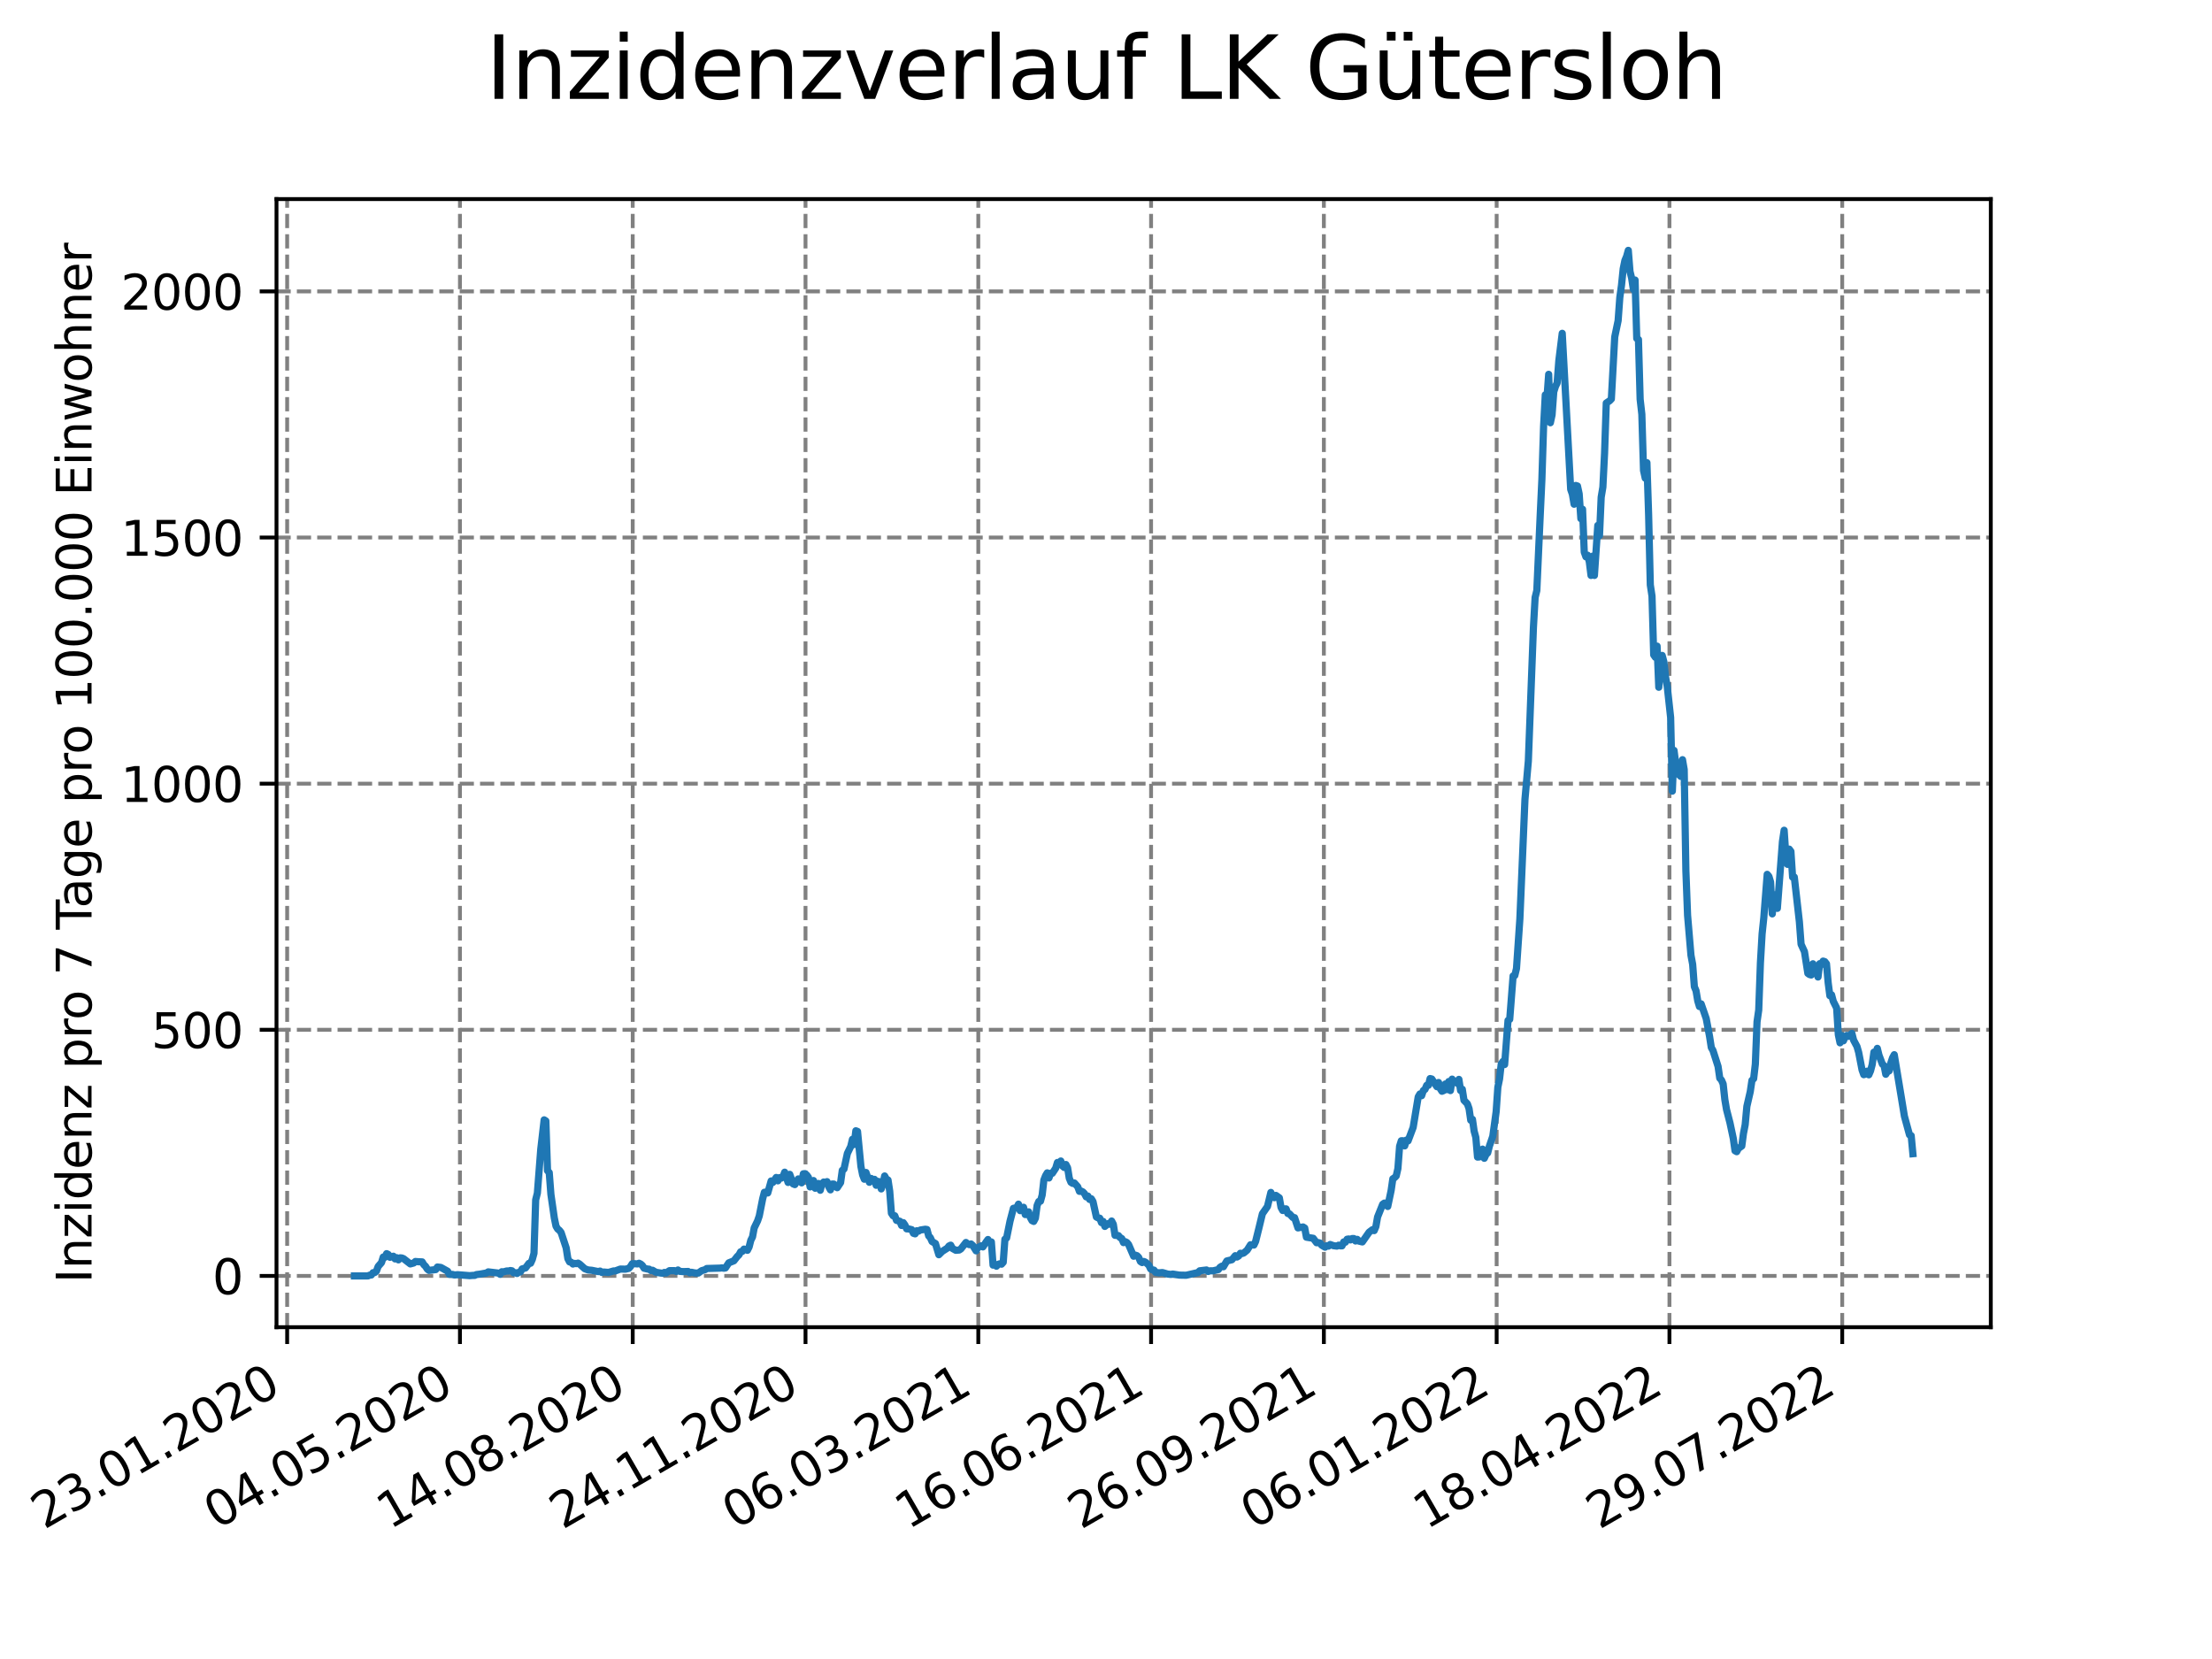 <?xml version="1.0" encoding="utf-8" standalone="no"?>
<!DOCTYPE svg PUBLIC "-//W3C//DTD SVG 1.1//EN"
  "http://www.w3.org/Graphics/SVG/1.1/DTD/svg11.dtd">
<svg xmlns:xlink="http://www.w3.org/1999/xlink" width="460.8pt" height="345.6pt" viewBox="0 0 460.8 345.6" xmlns="http://www.w3.org/2000/svg" version="1.1">
 <defs>
  <style type="text/css">*{stroke-linejoin: round; stroke-linecap: butt}</style>
 </defs>
 <g id="figure_1">
  <g id="patch_1">
   <path d="M 0 345.6 
L 460.8 345.6 
L 460.8 0 
L 0 0 
z
" style="fill: #ffffff"/>
  </g>
  <g id="axes_1">
   <g id="patch_2">
    <path d="M 57.6 276.48 
L 414.72 276.48 
L 414.72 41.472 
L 57.6 41.472 
z
" style="fill: #ffffff"/>
   </g>
   <g id="matplotlib.axis_1">
    <g id="xtick_1">
     <g id="line2d_1">
      <path d="M 59.82 276.48 
L 59.82 41.472 
" clip-path="url(#pc2c478ab6e)" style="fill: none; stroke-dasharray: 2.96,1.28; stroke-dashoffset: 0; stroke: #808080; stroke-width: 0.8"/>
     </g>
     <g id="line2d_2">
      <defs>
       <path id="mddf22b17b7" d="M 0 0 
L 0 3.5 
" style="stroke: #000000; stroke-width: 0.8"/>
      </defs>
      <g>
       <use xlink:href="#mddf22b17b7" x="59.82" y="276.48" style="stroke: #000000; stroke-width: 0.8"/>
      </g>
     </g>
     <g id="text_1">
      <!-- 23.01.2020 -->
      <g transform="translate(9.195 318.689)rotate(-30)scale(0.1 -0.1)">
       <defs>
        <path id="DejaVuSans-32" d="M 1228 531 
L 3431 531 
L 3431 0 
L 469 0 
L 469 531 
Q 828 903 1448 1529 
Q 2069 2156 2228 2338 
Q 2531 2678 2651 2914 
Q 2772 3150 2772 3378 
Q 2772 3750 2511 3984 
Q 2250 4219 1831 4219 
Q 1534 4219 1204 4116 
Q 875 4013 500 3803 
L 500 4441 
Q 881 4594 1212 4672 
Q 1544 4750 1819 4750 
Q 2544 4750 2975 4387 
Q 3406 4025 3406 3419 
Q 3406 3131 3298 2873 
Q 3191 2616 2906 2266 
Q 2828 2175 2409 1742 
Q 1991 1309 1228 531 
z
" transform="scale(0.016)"/>
        <path id="DejaVuSans-33" d="M 2597 2516 
Q 3050 2419 3304 2112 
Q 3559 1806 3559 1356 
Q 3559 666 3084 287 
Q 2609 -91 1734 -91 
Q 1441 -91 1130 -33 
Q 819 25 488 141 
L 488 750 
Q 750 597 1062 519 
Q 1375 441 1716 441 
Q 2309 441 2620 675 
Q 2931 909 2931 1356 
Q 2931 1769 2642 2001 
Q 2353 2234 1838 2234 
L 1294 2234 
L 1294 2753 
L 1863 2753 
Q 2328 2753 2575 2939 
Q 2822 3125 2822 3475 
Q 2822 3834 2567 4026 
Q 2313 4219 1838 4219 
Q 1578 4219 1281 4162 
Q 984 4106 628 3988 
L 628 4550 
Q 988 4650 1302 4700 
Q 1616 4750 1894 4750 
Q 2613 4750 3031 4423 
Q 3450 4097 3450 3541 
Q 3450 3153 3228 2886 
Q 3006 2619 2597 2516 
z
" transform="scale(0.016)"/>
        <path id="DejaVuSans-2e" d="M 684 794 
L 1344 794 
L 1344 0 
L 684 0 
L 684 794 
z
" transform="scale(0.016)"/>
        <path id="DejaVuSans-30" d="M 2034 4250 
Q 1547 4250 1301 3770 
Q 1056 3291 1056 2328 
Q 1056 1369 1301 889 
Q 1547 409 2034 409 
Q 2525 409 2770 889 
Q 3016 1369 3016 2328 
Q 3016 3291 2770 3770 
Q 2525 4250 2034 4250 
z
M 2034 4750 
Q 2819 4750 3233 4129 
Q 3647 3509 3647 2328 
Q 3647 1150 3233 529 
Q 2819 -91 2034 -91 
Q 1250 -91 836 529 
Q 422 1150 422 2328 
Q 422 3509 836 4129 
Q 1250 4750 2034 4750 
z
" transform="scale(0.016)"/>
        <path id="DejaVuSans-31" d="M 794 531 
L 1825 531 
L 1825 4091 
L 703 3866 
L 703 4441 
L 1819 4666 
L 2450 4666 
L 2450 531 
L 3481 531 
L 3481 0 
L 794 0 
L 794 531 
z
" transform="scale(0.016)"/>
       </defs>
       <use xlink:href="#DejaVuSans-32"/>
       <use xlink:href="#DejaVuSans-33" x="63.623"/>
       <use xlink:href="#DejaVuSans-2e" x="127.246"/>
       <use xlink:href="#DejaVuSans-30" x="159.033"/>
       <use xlink:href="#DejaVuSans-31" x="222.656"/>
       <use xlink:href="#DejaVuSans-2e" x="286.279"/>
       <use xlink:href="#DejaVuSans-32" x="318.066"/>
       <use xlink:href="#DejaVuSans-30" x="381.689"/>
       <use xlink:href="#DejaVuSans-32" x="445.312"/>
       <use xlink:href="#DejaVuSans-30" x="508.936"/>
      </g>
     </g>
    </g>
    <g id="xtick_2">
     <g id="line2d_3">
      <path d="M 95.815 276.48 
L 95.815 41.472 
" clip-path="url(#pc2c478ab6e)" style="fill: none; stroke-dasharray: 2.96,1.28; stroke-dashoffset: 0; stroke: #808080; stroke-width: 0.8"/>
     </g>
     <g id="line2d_4">
      <g>
       <use xlink:href="#mddf22b17b7" x="95.815" y="276.48" style="stroke: #000000; stroke-width: 0.8"/>
      </g>
     </g>
     <g id="text_2">
      <!-- 04.05.2020 -->
      <g transform="translate(45.189 318.689)rotate(-30)scale(0.1 -0.1)">
       <defs>
        <path id="DejaVuSans-34" d="M 2419 4116 
L 825 1625 
L 2419 1625 
L 2419 4116 
z
M 2253 4666 
L 3047 4666 
L 3047 1625 
L 3713 1625 
L 3713 1100 
L 3047 1100 
L 3047 0 
L 2419 0 
L 2419 1100 
L 313 1100 
L 313 1709 
L 2253 4666 
z
" transform="scale(0.016)"/>
        <path id="DejaVuSans-35" d="M 691 4666 
L 3169 4666 
L 3169 4134 
L 1269 4134 
L 1269 2991 
Q 1406 3038 1543 3061 
Q 1681 3084 1819 3084 
Q 2600 3084 3056 2656 
Q 3513 2228 3513 1497 
Q 3513 744 3044 326 
Q 2575 -91 1722 -91 
Q 1428 -91 1123 -41 
Q 819 9 494 109 
L 494 744 
Q 775 591 1075 516 
Q 1375 441 1709 441 
Q 2250 441 2565 725 
Q 2881 1009 2881 1497 
Q 2881 1984 2565 2268 
Q 2250 2553 1709 2553 
Q 1456 2553 1204 2497 
Q 953 2441 691 2322 
L 691 4666 
z
" transform="scale(0.016)"/>
       </defs>
       <use xlink:href="#DejaVuSans-30"/>
       <use xlink:href="#DejaVuSans-34" x="63.623"/>
       <use xlink:href="#DejaVuSans-2e" x="127.246"/>
       <use xlink:href="#DejaVuSans-30" x="159.033"/>
       <use xlink:href="#DejaVuSans-35" x="222.656"/>
       <use xlink:href="#DejaVuSans-2e" x="286.279"/>
       <use xlink:href="#DejaVuSans-32" x="318.066"/>
       <use xlink:href="#DejaVuSans-30" x="381.689"/>
       <use xlink:href="#DejaVuSans-32" x="445.312"/>
       <use xlink:href="#DejaVuSans-30" x="508.936"/>
      </g>
     </g>
    </g>
    <g id="xtick_3">
     <g id="line2d_5">
      <path d="M 131.809 276.48 
L 131.809 41.472 
" clip-path="url(#pc2c478ab6e)" style="fill: none; stroke-dasharray: 2.96,1.28; stroke-dashoffset: 0; stroke: #808080; stroke-width: 0.8"/>
     </g>
     <g id="line2d_6">
      <g>
       <use xlink:href="#mddf22b17b7" x="131.809" y="276.48" style="stroke: #000000; stroke-width: 0.8"/>
      </g>
     </g>
     <g id="text_3">
      <!-- 14.08.2020 -->
      <g transform="translate(81.184 318.689)rotate(-30)scale(0.1 -0.1)">
       <defs>
        <path id="DejaVuSans-38" d="M 2034 2216 
Q 1584 2216 1326 1975 
Q 1069 1734 1069 1313 
Q 1069 891 1326 650 
Q 1584 409 2034 409 
Q 2484 409 2743 651 
Q 3003 894 3003 1313 
Q 3003 1734 2745 1975 
Q 2488 2216 2034 2216 
z
M 1403 2484 
Q 997 2584 770 2862 
Q 544 3141 544 3541 
Q 544 4100 942 4425 
Q 1341 4750 2034 4750 
Q 2731 4750 3128 4425 
Q 3525 4100 3525 3541 
Q 3525 3141 3298 2862 
Q 3072 2584 2669 2484 
Q 3125 2378 3379 2068 
Q 3634 1759 3634 1313 
Q 3634 634 3220 271 
Q 2806 -91 2034 -91 
Q 1263 -91 848 271 
Q 434 634 434 1313 
Q 434 1759 690 2068 
Q 947 2378 1403 2484 
z
M 1172 3481 
Q 1172 3119 1398 2916 
Q 1625 2713 2034 2713 
Q 2441 2713 2670 2916 
Q 2900 3119 2900 3481 
Q 2900 3844 2670 4047 
Q 2441 4250 2034 4250 
Q 1625 4250 1398 4047 
Q 1172 3844 1172 3481 
z
" transform="scale(0.016)"/>
       </defs>
       <use xlink:href="#DejaVuSans-31"/>
       <use xlink:href="#DejaVuSans-34" x="63.623"/>
       <use xlink:href="#DejaVuSans-2e" x="127.246"/>
       <use xlink:href="#DejaVuSans-30" x="159.033"/>
       <use xlink:href="#DejaVuSans-38" x="222.656"/>
       <use xlink:href="#DejaVuSans-2e" x="286.279"/>
       <use xlink:href="#DejaVuSans-32" x="318.066"/>
       <use xlink:href="#DejaVuSans-30" x="381.689"/>
       <use xlink:href="#DejaVuSans-32" x="445.312"/>
       <use xlink:href="#DejaVuSans-30" x="508.936"/>
      </g>
     </g>
    </g>
    <g id="xtick_4">
     <g id="line2d_7">
      <path d="M 167.803 276.48 
L 167.803 41.472 
" clip-path="url(#pc2c478ab6e)" style="fill: none; stroke-dasharray: 2.96,1.28; stroke-dashoffset: 0; stroke: #808080; stroke-width: 0.8"/>
     </g>
     <g id="line2d_8">
      <g>
       <use xlink:href="#mddf22b17b7" x="167.803" y="276.48" style="stroke: #000000; stroke-width: 0.8"/>
      </g>
     </g>
     <g id="text_4">
      <!-- 24.11.2020 -->
      <g transform="translate(117.178 318.689)rotate(-30)scale(0.1 -0.1)">
       <use xlink:href="#DejaVuSans-32"/>
       <use xlink:href="#DejaVuSans-34" x="63.623"/>
       <use xlink:href="#DejaVuSans-2e" x="127.246"/>
       <use xlink:href="#DejaVuSans-31" x="159.033"/>
       <use xlink:href="#DejaVuSans-31" x="222.656"/>
       <use xlink:href="#DejaVuSans-2e" x="286.279"/>
       <use xlink:href="#DejaVuSans-32" x="318.066"/>
       <use xlink:href="#DejaVuSans-30" x="381.689"/>
       <use xlink:href="#DejaVuSans-32" x="445.312"/>
       <use xlink:href="#DejaVuSans-30" x="508.936"/>
      </g>
     </g>
    </g>
    <g id="xtick_5">
     <g id="line2d_9">
      <path d="M 203.797 276.48 
L 203.797 41.472 
" clip-path="url(#pc2c478ab6e)" style="fill: none; stroke-dasharray: 2.96,1.28; stroke-dashoffset: 0; stroke: #808080; stroke-width: 0.8"/>
     </g>
     <g id="line2d_10">
      <g>
       <use xlink:href="#mddf22b17b7" x="203.797" y="276.48" style="stroke: #000000; stroke-width: 0.8"/>
      </g>
     </g>
     <g id="text_5">
      <!-- 06.03.2021 -->
      <g transform="translate(153.172 318.689)rotate(-30)scale(0.1 -0.1)">
       <defs>
        <path id="DejaVuSans-36" d="M 2113 2584 
Q 1688 2584 1439 2293 
Q 1191 2003 1191 1497 
Q 1191 994 1439 701 
Q 1688 409 2113 409 
Q 2538 409 2786 701 
Q 3034 994 3034 1497 
Q 3034 2003 2786 2293 
Q 2538 2584 2113 2584 
z
M 3366 4563 
L 3366 3988 
Q 3128 4100 2886 4159 
Q 2644 4219 2406 4219 
Q 1781 4219 1451 3797 
Q 1122 3375 1075 2522 
Q 1259 2794 1537 2939 
Q 1816 3084 2150 3084 
Q 2853 3084 3261 2657 
Q 3669 2231 3669 1497 
Q 3669 778 3244 343 
Q 2819 -91 2113 -91 
Q 1303 -91 875 529 
Q 447 1150 447 2328 
Q 447 3434 972 4092 
Q 1497 4750 2381 4750 
Q 2619 4750 2861 4703 
Q 3103 4656 3366 4563 
z
" transform="scale(0.016)"/>
       </defs>
       <use xlink:href="#DejaVuSans-30"/>
       <use xlink:href="#DejaVuSans-36" x="63.623"/>
       <use xlink:href="#DejaVuSans-2e" x="127.246"/>
       <use xlink:href="#DejaVuSans-30" x="159.033"/>
       <use xlink:href="#DejaVuSans-33" x="222.656"/>
       <use xlink:href="#DejaVuSans-2e" x="286.279"/>
       <use xlink:href="#DejaVuSans-32" x="318.066"/>
       <use xlink:href="#DejaVuSans-30" x="381.689"/>
       <use xlink:href="#DejaVuSans-32" x="445.312"/>
       <use xlink:href="#DejaVuSans-31" x="508.936"/>
      </g>
     </g>
    </g>
    <g id="xtick_6">
     <g id="line2d_11">
      <path d="M 239.792 276.48 
L 239.792 41.472 
" clip-path="url(#pc2c478ab6e)" style="fill: none; stroke-dasharray: 2.96,1.28; stroke-dashoffset: 0; stroke: #808080; stroke-width: 0.8"/>
     </g>
     <g id="line2d_12">
      <g>
       <use xlink:href="#mddf22b17b7" x="239.792" y="276.48" style="stroke: #000000; stroke-width: 0.8"/>
      </g>
     </g>
     <g id="text_6">
      <!-- 16.06.2021 -->
      <g transform="translate(189.167 318.689)rotate(-30)scale(0.1 -0.1)">
       <use xlink:href="#DejaVuSans-31"/>
       <use xlink:href="#DejaVuSans-36" x="63.623"/>
       <use xlink:href="#DejaVuSans-2e" x="127.246"/>
       <use xlink:href="#DejaVuSans-30" x="159.033"/>
       <use xlink:href="#DejaVuSans-36" x="222.656"/>
       <use xlink:href="#DejaVuSans-2e" x="286.279"/>
       <use xlink:href="#DejaVuSans-32" x="318.066"/>
       <use xlink:href="#DejaVuSans-30" x="381.689"/>
       <use xlink:href="#DejaVuSans-32" x="445.312"/>
       <use xlink:href="#DejaVuSans-31" x="508.936"/>
      </g>
     </g>
    </g>
    <g id="xtick_7">
     <g id="line2d_13">
      <path d="M 275.786 276.48 
L 275.786 41.472 
" clip-path="url(#pc2c478ab6e)" style="fill: none; stroke-dasharray: 2.96,1.28; stroke-dashoffset: 0; stroke: #808080; stroke-width: 0.8"/>
     </g>
     <g id="line2d_14">
      <g>
       <use xlink:href="#mddf22b17b7" x="275.786" y="276.48" style="stroke: #000000; stroke-width: 0.8"/>
      </g>
     </g>
     <g id="text_7">
      <!-- 26.09.2021 -->
      <g transform="translate(225.161 318.689)rotate(-30)scale(0.1 -0.1)">
       <defs>
        <path id="DejaVuSans-39" d="M 703 97 
L 703 672 
Q 941 559 1184 500 
Q 1428 441 1663 441 
Q 2288 441 2617 861 
Q 2947 1281 2994 2138 
Q 2813 1869 2534 1725 
Q 2256 1581 1919 1581 
Q 1219 1581 811 2004 
Q 403 2428 403 3163 
Q 403 3881 828 4315 
Q 1253 4750 1959 4750 
Q 2769 4750 3195 4129 
Q 3622 3509 3622 2328 
Q 3622 1225 3098 567 
Q 2575 -91 1691 -91 
Q 1453 -91 1209 -44 
Q 966 3 703 97 
z
M 1959 2075 
Q 2384 2075 2632 2365 
Q 2881 2656 2881 3163 
Q 2881 3666 2632 3958 
Q 2384 4250 1959 4250 
Q 1534 4250 1286 3958 
Q 1038 3666 1038 3163 
Q 1038 2656 1286 2365 
Q 1534 2075 1959 2075 
z
" transform="scale(0.016)"/>
       </defs>
       <use xlink:href="#DejaVuSans-32"/>
       <use xlink:href="#DejaVuSans-36" x="63.623"/>
       <use xlink:href="#DejaVuSans-2e" x="127.246"/>
       <use xlink:href="#DejaVuSans-30" x="159.033"/>
       <use xlink:href="#DejaVuSans-39" x="222.656"/>
       <use xlink:href="#DejaVuSans-2e" x="286.279"/>
       <use xlink:href="#DejaVuSans-32" x="318.066"/>
       <use xlink:href="#DejaVuSans-30" x="381.689"/>
       <use xlink:href="#DejaVuSans-32" x="445.312"/>
       <use xlink:href="#DejaVuSans-31" x="508.936"/>
      </g>
     </g>
    </g>
    <g id="xtick_8">
     <g id="line2d_15">
      <path d="M 311.78 276.48 
L 311.78 41.472 
" clip-path="url(#pc2c478ab6e)" style="fill: none; stroke-dasharray: 2.96,1.28; stroke-dashoffset: 0; stroke: #808080; stroke-width: 0.8"/>
     </g>
     <g id="line2d_16">
      <g>
       <use xlink:href="#mddf22b17b7" x="311.78" y="276.48" style="stroke: #000000; stroke-width: 0.8"/>
      </g>
     </g>
     <g id="text_8">
      <!-- 06.01.2022 -->
      <g transform="translate(261.155 318.689)rotate(-30)scale(0.1 -0.1)">
       <use xlink:href="#DejaVuSans-30"/>
       <use xlink:href="#DejaVuSans-36" x="63.623"/>
       <use xlink:href="#DejaVuSans-2e" x="127.246"/>
       <use xlink:href="#DejaVuSans-30" x="159.033"/>
       <use xlink:href="#DejaVuSans-31" x="222.656"/>
       <use xlink:href="#DejaVuSans-2e" x="286.279"/>
       <use xlink:href="#DejaVuSans-32" x="318.066"/>
       <use xlink:href="#DejaVuSans-30" x="381.689"/>
       <use xlink:href="#DejaVuSans-32" x="445.312"/>
       <use xlink:href="#DejaVuSans-32" x="508.936"/>
      </g>
     </g>
    </g>
    <g id="xtick_9">
     <g id="line2d_17">
      <path d="M 347.775 276.48 
L 347.775 41.472 
" clip-path="url(#pc2c478ab6e)" style="fill: none; stroke-dasharray: 2.96,1.28; stroke-dashoffset: 0; stroke: #808080; stroke-width: 0.8"/>
     </g>
     <g id="line2d_18">
      <g>
       <use xlink:href="#mddf22b17b7" x="347.775" y="276.48" style="stroke: #000000; stroke-width: 0.8"/>
      </g>
     </g>
     <g id="text_9">
      <!-- 18.04.2022 -->
      <g transform="translate(297.149 318.689)rotate(-30)scale(0.1 -0.1)">
       <use xlink:href="#DejaVuSans-31"/>
       <use xlink:href="#DejaVuSans-38" x="63.623"/>
       <use xlink:href="#DejaVuSans-2e" x="127.246"/>
       <use xlink:href="#DejaVuSans-30" x="159.033"/>
       <use xlink:href="#DejaVuSans-34" x="222.656"/>
       <use xlink:href="#DejaVuSans-2e" x="286.279"/>
       <use xlink:href="#DejaVuSans-32" x="318.066"/>
       <use xlink:href="#DejaVuSans-30" x="381.689"/>
       <use xlink:href="#DejaVuSans-32" x="445.312"/>
       <use xlink:href="#DejaVuSans-32" x="508.936"/>
      </g>
     </g>
    </g>
    <g id="xtick_10">
     <g id="line2d_19">
      <path d="M 383.769 276.48 
L 383.769 41.472 
" clip-path="url(#pc2c478ab6e)" style="fill: none; stroke-dasharray: 2.96,1.28; stroke-dashoffset: 0; stroke: #808080; stroke-width: 0.8"/>
     </g>
     <g id="line2d_20">
      <g>
       <use xlink:href="#mddf22b17b7" x="383.769" y="276.48" style="stroke: #000000; stroke-width: 0.8"/>
      </g>
     </g>
     <g id="text_10">
      <!-- 29.07.2022 -->
      <g transform="translate(333.144 318.689)rotate(-30)scale(0.1 -0.1)">
       <defs>
        <path id="DejaVuSans-37" d="M 525 4666 
L 3525 4666 
L 3525 4397 
L 1831 0 
L 1172 0 
L 2766 4134 
L 525 4134 
L 525 4666 
z
" transform="scale(0.016)"/>
       </defs>
       <use xlink:href="#DejaVuSans-32"/>
       <use xlink:href="#DejaVuSans-39" x="63.623"/>
       <use xlink:href="#DejaVuSans-2e" x="127.246"/>
       <use xlink:href="#DejaVuSans-30" x="159.033"/>
       <use xlink:href="#DejaVuSans-37" x="222.656"/>
       <use xlink:href="#DejaVuSans-2e" x="286.279"/>
       <use xlink:href="#DejaVuSans-32" x="318.066"/>
       <use xlink:href="#DejaVuSans-30" x="381.689"/>
       <use xlink:href="#DejaVuSans-32" x="445.312"/>
       <use xlink:href="#DejaVuSans-32" x="508.936"/>
      </g>
     </g>
    </g>
   </g>
   <g id="matplotlib.axis_2">
    <g id="ytick_1">
     <g id="line2d_21">
      <path d="M 57.6 265.798 
L 414.72 265.798 
" clip-path="url(#pc2c478ab6e)" style="fill: none; stroke-dasharray: 2.96,1.28; stroke-dashoffset: 0; stroke: #808080; stroke-width: 0.8"/>
     </g>
     <g id="line2d_22">
      <defs>
       <path id="m2af6616bee" d="M 0 0 
L -3.5 0 
" style="stroke: #000000; stroke-width: 0.8"/>
      </defs>
      <g>
       <use xlink:href="#m2af6616bee" x="57.6" y="265.798" style="stroke: #000000; stroke-width: 0.8"/>
      </g>
     </g>
     <g id="text_11">
      <!-- 0 -->
      <g transform="translate(44.237 269.597)scale(0.1 -0.1)">
       <use xlink:href="#DejaVuSans-30"/>
      </g>
     </g>
    </g>
    <g id="ytick_2">
     <g id="line2d_23">
      <path d="M 57.6 214.524 
L 414.72 214.524 
" clip-path="url(#pc2c478ab6e)" style="fill: none; stroke-dasharray: 2.96,1.28; stroke-dashoffset: 0; stroke: #808080; stroke-width: 0.8"/>
     </g>
     <g id="line2d_24">
      <g>
       <use xlink:href="#m2af6616bee" x="57.6" y="214.524" style="stroke: #000000; stroke-width: 0.8"/>
      </g>
     </g>
     <g id="text_12">
      <!-- 500 -->
      <g transform="translate(31.512 218.323)scale(0.1 -0.1)">
       <use xlink:href="#DejaVuSans-35"/>
       <use xlink:href="#DejaVuSans-30" x="63.623"/>
       <use xlink:href="#DejaVuSans-30" x="127.246"/>
      </g>
     </g>
    </g>
    <g id="ytick_3">
     <g id="line2d_25">
      <path d="M 57.6 163.251 
L 414.72 163.251 
" clip-path="url(#pc2c478ab6e)" style="fill: none; stroke-dasharray: 2.96,1.28; stroke-dashoffset: 0; stroke: #808080; stroke-width: 0.8"/>
     </g>
     <g id="line2d_26">
      <g>
       <use xlink:href="#m2af6616bee" x="57.6" y="163.251" style="stroke: #000000; stroke-width: 0.8"/>
      </g>
     </g>
     <g id="text_13">
      <!-- 1000 -->
      <g transform="translate(25.15 167.05)scale(0.1 -0.1)">
       <use xlink:href="#DejaVuSans-31"/>
       <use xlink:href="#DejaVuSans-30" x="63.623"/>
       <use xlink:href="#DejaVuSans-30" x="127.246"/>
       <use xlink:href="#DejaVuSans-30" x="190.869"/>
      </g>
     </g>
    </g>
    <g id="ytick_4">
     <g id="line2d_27">
      <path d="M 57.6 111.977 
L 414.72 111.977 
" clip-path="url(#pc2c478ab6e)" style="fill: none; stroke-dasharray: 2.96,1.28; stroke-dashoffset: 0; stroke: #808080; stroke-width: 0.8"/>
     </g>
     <g id="line2d_28">
      <g>
       <use xlink:href="#m2af6616bee" x="57.6" y="111.977" style="stroke: #000000; stroke-width: 0.8"/>
      </g>
     </g>
     <g id="text_14">
      <!-- 1500 -->
      <g transform="translate(25.15 115.776)scale(0.1 -0.1)">
       <use xlink:href="#DejaVuSans-31"/>
       <use xlink:href="#DejaVuSans-35" x="63.623"/>
       <use xlink:href="#DejaVuSans-30" x="127.246"/>
       <use xlink:href="#DejaVuSans-30" x="190.869"/>
      </g>
     </g>
    </g>
    <g id="ytick_5">
     <g id="line2d_29">
      <path d="M 57.6 60.703 
L 414.72 60.703 
" clip-path="url(#pc2c478ab6e)" style="fill: none; stroke-dasharray: 2.96,1.28; stroke-dashoffset: 0; stroke: #808080; stroke-width: 0.8"/>
     </g>
     <g id="line2d_30">
      <g>
       <use xlink:href="#m2af6616bee" x="57.6" y="60.703" style="stroke: #000000; stroke-width: 0.8"/>
      </g>
     </g>
     <g id="text_15">
      <!-- 2000 -->
      <g transform="translate(25.15 64.503)scale(0.1 -0.1)">
       <use xlink:href="#DejaVuSans-32"/>
       <use xlink:href="#DejaVuSans-30" x="63.623"/>
       <use xlink:href="#DejaVuSans-30" x="127.246"/>
       <use xlink:href="#DejaVuSans-30" x="190.869"/>
      </g>
     </g>
    </g>
    <g id="text_16">
     <!-- Inzidenz pro 7 Tage pro 100.000 Einwohner -->
     <g transform="translate(19.07 267.301)rotate(-90)scale(0.1 -0.1)">
      <defs>
       <path id="DejaVuSans-49" d="M 628 4666 
L 1259 4666 
L 1259 0 
L 628 0 
L 628 4666 
z
" transform="scale(0.016)"/>
       <path id="DejaVuSans-6e" d="M 3513 2113 
L 3513 0 
L 2938 0 
L 2938 2094 
Q 2938 2591 2744 2837 
Q 2550 3084 2163 3084 
Q 1697 3084 1428 2787 
Q 1159 2491 1159 1978 
L 1159 0 
L 581 0 
L 581 3500 
L 1159 3500 
L 1159 2956 
Q 1366 3272 1645 3428 
Q 1925 3584 2291 3584 
Q 2894 3584 3203 3211 
Q 3513 2838 3513 2113 
z
" transform="scale(0.016)"/>
       <path id="DejaVuSans-7a" d="M 353 3500 
L 3084 3500 
L 3084 2975 
L 922 459 
L 3084 459 
L 3084 0 
L 275 0 
L 275 525 
L 2438 3041 
L 353 3041 
L 353 3500 
z
" transform="scale(0.016)"/>
       <path id="DejaVuSans-69" d="M 603 3500 
L 1178 3500 
L 1178 0 
L 603 0 
L 603 3500 
z
M 603 4863 
L 1178 4863 
L 1178 4134 
L 603 4134 
L 603 4863 
z
" transform="scale(0.016)"/>
       <path id="DejaVuSans-64" d="M 2906 2969 
L 2906 4863 
L 3481 4863 
L 3481 0 
L 2906 0 
L 2906 525 
Q 2725 213 2448 61 
Q 2172 -91 1784 -91 
Q 1150 -91 751 415 
Q 353 922 353 1747 
Q 353 2572 751 3078 
Q 1150 3584 1784 3584 
Q 2172 3584 2448 3432 
Q 2725 3281 2906 2969 
z
M 947 1747 
Q 947 1113 1208 752 
Q 1469 391 1925 391 
Q 2381 391 2643 752 
Q 2906 1113 2906 1747 
Q 2906 2381 2643 2742 
Q 2381 3103 1925 3103 
Q 1469 3103 1208 2742 
Q 947 2381 947 1747 
z
" transform="scale(0.016)"/>
       <path id="DejaVuSans-65" d="M 3597 1894 
L 3597 1613 
L 953 1613 
Q 991 1019 1311 708 
Q 1631 397 2203 397 
Q 2534 397 2845 478 
Q 3156 559 3463 722 
L 3463 178 
Q 3153 47 2828 -22 
Q 2503 -91 2169 -91 
Q 1331 -91 842 396 
Q 353 884 353 1716 
Q 353 2575 817 3079 
Q 1281 3584 2069 3584 
Q 2775 3584 3186 3129 
Q 3597 2675 3597 1894 
z
M 3022 2063 
Q 3016 2534 2758 2815 
Q 2500 3097 2075 3097 
Q 1594 3097 1305 2825 
Q 1016 2553 972 2059 
L 3022 2063 
z
" transform="scale(0.016)"/>
       <path id="DejaVuSans-20" transform="scale(0.016)"/>
       <path id="DejaVuSans-70" d="M 1159 525 
L 1159 -1331 
L 581 -1331 
L 581 3500 
L 1159 3500 
L 1159 2969 
Q 1341 3281 1617 3432 
Q 1894 3584 2278 3584 
Q 2916 3584 3314 3078 
Q 3713 2572 3713 1747 
Q 3713 922 3314 415 
Q 2916 -91 2278 -91 
Q 1894 -91 1617 61 
Q 1341 213 1159 525 
z
M 3116 1747 
Q 3116 2381 2855 2742 
Q 2594 3103 2138 3103 
Q 1681 3103 1420 2742 
Q 1159 2381 1159 1747 
Q 1159 1113 1420 752 
Q 1681 391 2138 391 
Q 2594 391 2855 752 
Q 3116 1113 3116 1747 
z
" transform="scale(0.016)"/>
       <path id="DejaVuSans-72" d="M 2631 2963 
Q 2534 3019 2420 3045 
Q 2306 3072 2169 3072 
Q 1681 3072 1420 2755 
Q 1159 2438 1159 1844 
L 1159 0 
L 581 0 
L 581 3500 
L 1159 3500 
L 1159 2956 
Q 1341 3275 1631 3429 
Q 1922 3584 2338 3584 
Q 2397 3584 2469 3576 
Q 2541 3569 2628 3553 
L 2631 2963 
z
" transform="scale(0.016)"/>
       <path id="DejaVuSans-6f" d="M 1959 3097 
Q 1497 3097 1228 2736 
Q 959 2375 959 1747 
Q 959 1119 1226 758 
Q 1494 397 1959 397 
Q 2419 397 2687 759 
Q 2956 1122 2956 1747 
Q 2956 2369 2687 2733 
Q 2419 3097 1959 3097 
z
M 1959 3584 
Q 2709 3584 3137 3096 
Q 3566 2609 3566 1747 
Q 3566 888 3137 398 
Q 2709 -91 1959 -91 
Q 1206 -91 779 398 
Q 353 888 353 1747 
Q 353 2609 779 3096 
Q 1206 3584 1959 3584 
z
" transform="scale(0.016)"/>
       <path id="DejaVuSans-54" d="M -19 4666 
L 3928 4666 
L 3928 4134 
L 2272 4134 
L 2272 0 
L 1638 0 
L 1638 4134 
L -19 4134 
L -19 4666 
z
" transform="scale(0.016)"/>
       <path id="DejaVuSans-61" d="M 2194 1759 
Q 1497 1759 1228 1600 
Q 959 1441 959 1056 
Q 959 750 1161 570 
Q 1363 391 1709 391 
Q 2188 391 2477 730 
Q 2766 1069 2766 1631 
L 2766 1759 
L 2194 1759 
z
M 3341 1997 
L 3341 0 
L 2766 0 
L 2766 531 
Q 2569 213 2275 61 
Q 1981 -91 1556 -91 
Q 1019 -91 701 211 
Q 384 513 384 1019 
Q 384 1609 779 1909 
Q 1175 2209 1959 2209 
L 2766 2209 
L 2766 2266 
Q 2766 2663 2505 2880 
Q 2244 3097 1772 3097 
Q 1472 3097 1187 3025 
Q 903 2953 641 2809 
L 641 3341 
Q 956 3463 1253 3523 
Q 1550 3584 1831 3584 
Q 2591 3584 2966 3190 
Q 3341 2797 3341 1997 
z
" transform="scale(0.016)"/>
       <path id="DejaVuSans-67" d="M 2906 1791 
Q 2906 2416 2648 2759 
Q 2391 3103 1925 3103 
Q 1463 3103 1205 2759 
Q 947 2416 947 1791 
Q 947 1169 1205 825 
Q 1463 481 1925 481 
Q 2391 481 2648 825 
Q 2906 1169 2906 1791 
z
M 3481 434 
Q 3481 -459 3084 -895 
Q 2688 -1331 1869 -1331 
Q 1566 -1331 1297 -1286 
Q 1028 -1241 775 -1147 
L 775 -588 
Q 1028 -725 1275 -790 
Q 1522 -856 1778 -856 
Q 2344 -856 2625 -561 
Q 2906 -266 2906 331 
L 2906 616 
Q 2728 306 2450 153 
Q 2172 0 1784 0 
Q 1141 0 747 490 
Q 353 981 353 1791 
Q 353 2603 747 3093 
Q 1141 3584 1784 3584 
Q 2172 3584 2450 3431 
Q 2728 3278 2906 2969 
L 2906 3500 
L 3481 3500 
L 3481 434 
z
" transform="scale(0.016)"/>
       <path id="DejaVuSans-45" d="M 628 4666 
L 3578 4666 
L 3578 4134 
L 1259 4134 
L 1259 2753 
L 3481 2753 
L 3481 2222 
L 1259 2222 
L 1259 531 
L 3634 531 
L 3634 0 
L 628 0 
L 628 4666 
z
" transform="scale(0.016)"/>
       <path id="DejaVuSans-77" d="M 269 3500 
L 844 3500 
L 1563 769 
L 2278 3500 
L 2956 3500 
L 3675 769 
L 4391 3500 
L 4966 3500 
L 4050 0 
L 3372 0 
L 2619 2869 
L 1863 0 
L 1184 0 
L 269 3500 
z
" transform="scale(0.016)"/>
       <path id="DejaVuSans-68" d="M 3513 2113 
L 3513 0 
L 2938 0 
L 2938 2094 
Q 2938 2591 2744 2837 
Q 2550 3084 2163 3084 
Q 1697 3084 1428 2787 
Q 1159 2491 1159 1978 
L 1159 0 
L 581 0 
L 581 4863 
L 1159 4863 
L 1159 2956 
Q 1366 3272 1645 3428 
Q 1925 3584 2291 3584 
Q 2894 3584 3203 3211 
Q 3513 2838 3513 2113 
z
" transform="scale(0.016)"/>
      </defs>
      <use xlink:href="#DejaVuSans-49"/>
      <use xlink:href="#DejaVuSans-6e" x="29.492"/>
      <use xlink:href="#DejaVuSans-7a" x="92.871"/>
      <use xlink:href="#DejaVuSans-69" x="145.361"/>
      <use xlink:href="#DejaVuSans-64" x="173.145"/>
      <use xlink:href="#DejaVuSans-65" x="236.621"/>
      <use xlink:href="#DejaVuSans-6e" x="298.145"/>
      <use xlink:href="#DejaVuSans-7a" x="361.523"/>
      <use xlink:href="#DejaVuSans-20" x="414.014"/>
      <use xlink:href="#DejaVuSans-70" x="445.801"/>
      <use xlink:href="#DejaVuSans-72" x="509.277"/>
      <use xlink:href="#DejaVuSans-6f" x="548.141"/>
      <use xlink:href="#DejaVuSans-20" x="609.322"/>
      <use xlink:href="#DejaVuSans-37" x="641.109"/>
      <use xlink:href="#DejaVuSans-20" x="704.732"/>
      <use xlink:href="#DejaVuSans-54" x="736.52"/>
      <use xlink:href="#DejaVuSans-61" x="781.104"/>
      <use xlink:href="#DejaVuSans-67" x="842.383"/>
      <use xlink:href="#DejaVuSans-65" x="905.859"/>
      <use xlink:href="#DejaVuSans-20" x="967.383"/>
      <use xlink:href="#DejaVuSans-70" x="999.17"/>
      <use xlink:href="#DejaVuSans-72" x="1062.646"/>
      <use xlink:href="#DejaVuSans-6f" x="1101.51"/>
      <use xlink:href="#DejaVuSans-20" x="1162.691"/>
      <use xlink:href="#DejaVuSans-31" x="1194.479"/>
      <use xlink:href="#DejaVuSans-30" x="1258.102"/>
      <use xlink:href="#DejaVuSans-30" x="1321.725"/>
      <use xlink:href="#DejaVuSans-2e" x="1385.348"/>
      <use xlink:href="#DejaVuSans-30" x="1417.135"/>
      <use xlink:href="#DejaVuSans-30" x="1480.758"/>
      <use xlink:href="#DejaVuSans-30" x="1544.381"/>
      <use xlink:href="#DejaVuSans-20" x="1608.004"/>
      <use xlink:href="#DejaVuSans-45" x="1639.791"/>
      <use xlink:href="#DejaVuSans-69" x="1702.975"/>
      <use xlink:href="#DejaVuSans-6e" x="1730.758"/>
      <use xlink:href="#DejaVuSans-77" x="1794.137"/>
      <use xlink:href="#DejaVuSans-6f" x="1875.924"/>
      <use xlink:href="#DejaVuSans-68" x="1937.105"/>
      <use xlink:href="#DejaVuSans-6e" x="2000.484"/>
      <use xlink:href="#DejaVuSans-65" x="2063.863"/>
      <use xlink:href="#DejaVuSans-72" x="2125.387"/>
     </g>
    </g>
   </g>
   <g id="line2d_31">
    <path d="M 73.833 265.798 
L 76.656 265.798 
L 77.009 265.629 
L 77.362 265.601 
L 77.714 265.123 
L 78.067 265.095 
L 78.42 264.786 
L 78.773 263.831 
L 79.479 263.016 
L 79.832 261.864 
L 80.185 261.92 
L 80.538 261.161 
L 80.89 261.33 
L 81.243 261.92 
L 81.949 261.695 
L 82.302 262.257 
L 82.655 262.004 
L 83.008 262.454 
L 83.361 262.032 
L 83.714 262.061 
L 84.066 262.201 
L 85.478 263.297 
L 86.184 263.1 
L 86.537 262.791 
L 87.242 262.847 
L 87.948 262.875 
L 88.301 263.466 
L 88.654 263.803 
L 89.007 264.365 
L 89.36 264.646 
L 90.771 264.477 
L 91.124 263.943 
L 91.83 264.028 
L 93.241 264.814 
L 93.594 265.461 
L 94.3 265.489 
L 94.653 265.601 
L 95.359 265.545 
L 96.065 265.601 
L 97.829 265.742 
L 98.535 265.685 
L 98.888 265.685 
L 99.24 265.517 
L 99.946 265.433 
L 101.358 265.18 
L 101.711 264.955 
L 103.828 265.208 
L 104.181 265.461 
L 104.534 264.927 
L 104.887 264.955 
L 105.592 264.758 
L 105.945 264.786 
L 106.298 264.674 
L 106.651 264.73 
L 107.004 265.152 
L 107.357 265.123 
L 107.71 265.292 
L 108.063 265.039 
L 108.415 264.955 
L 108.768 264.337 
L 109.474 264.14 
L 110.18 263.185 
L 110.533 263.156 
L 110.886 262.37 
L 111.239 261.077 
L 111.591 249.949 
L 111.944 248.544 
L 112.65 239.412 
L 113.356 233.286 
L 113.709 233.511 
L 114.062 243.88 
L 114.415 244.273 
L 114.767 248.825 
L 115.473 253.715 
L 115.826 255.429 
L 116.179 256.019 
L 116.532 256.3 
L 116.885 256.75 
L 117.943 259.953 
L 118.296 262.201 
L 118.649 262.875 
L 119.002 262.96 
L 119.355 263.325 
L 119.708 263.185 
L 120.061 263.241 
L 120.414 263.128 
L 120.766 263.353 
L 121.825 264.309 
L 122.531 264.561 
L 123.237 264.618 
L 124.648 264.899 
L 125.001 264.786 
L 125.354 265.067 
L 125.707 264.983 
L 126.766 265.067 
L 127.824 264.758 
L 128.177 264.758 
L 129.236 264.365 
L 130.294 264.393 
L 131 264.224 
L 131.353 263.831 
L 131.706 263.269 
L 132.059 263.241 
L 132.765 263.297 
L 133.117 263.156 
L 133.47 263.325 
L 133.823 263.634 
L 134.176 264.196 
L 134.882 264.365 
L 135.235 264.393 
L 135.588 264.674 
L 135.941 264.618 
L 136.646 265.039 
L 137.705 265.208 
L 138.058 265.236 
L 138.411 265.067 
L 138.764 265.18 
L 139.469 264.702 
L 140.528 264.702 
L 140.881 264.871 
L 141.234 264.561 
L 141.587 264.842 
L 142.292 264.899 
L 143.351 264.871 
L 143.704 265.152 
L 144.057 265.039 
L 144.763 265.18 
L 145.468 265.208 
L 146.174 264.702 
L 146.88 264.505 
L 147.233 264.252 
L 150.056 264.168 
L 150.409 264.112 
L 150.762 264.196 
L 151.115 264.14 
L 151.82 263.072 
L 152.879 262.651 
L 153.585 261.751 
L 153.938 261.414 
L 154.291 260.768 
L 154.643 260.684 
L 154.996 260.206 
L 155.702 260.459 
L 156.055 259.756 
L 156.408 258.379 
L 156.761 257.677 
L 157.114 255.794 
L 157.819 254.333 
L 158.172 253.293 
L 158.878 249.725 
L 159.231 248.376 
L 159.584 248.32 
L 159.937 248.516 
L 160.643 246.015 
L 160.995 246.325 
L 161.701 245.285 
L 162.054 245.987 
L 162.407 245.313 
L 162.76 245.425 
L 163.113 245.116 
L 163.466 244.189 
L 164.171 246.325 
L 164.524 244.639 
L 165.23 246.634 
L 165.583 246.774 
L 166.289 245.594 
L 166.642 245.678 
L 166.994 246.409 
L 167.347 244.526 
L 167.7 244.498 
L 168.053 244.779 
L 168.406 245.257 
L 168.759 247.252 
L 169.465 245.931 
L 169.818 247.533 
L 170.17 246.577 
L 170.523 246.549 
L 170.876 247.954 
L 171.229 246.634 
L 171.582 246.24 
L 171.935 246.325 
L 172.288 246.156 
L 172.641 247.224 
L 172.994 247.87 
L 173.346 246.662 
L 173.699 246.662 
L 174.052 247.168 
L 174.405 247.42 
L 175.111 246.353 
L 175.464 243.796 
L 175.817 243.543 
L 176.522 240.283 
L 177.228 238.822 
L 177.581 237.333 
L 177.934 238.429 
L 178.287 235.562 
L 178.64 235.703 
L 179.345 242.981 
L 179.698 244.751 
L 180.051 245.65 
L 180.404 244.245 
L 181.11 246.296 
L 181.463 245.482 
L 181.816 245.931 
L 182.169 245.678 
L 182.521 246.915 
L 182.874 246.1 
L 183.227 246.184 
L 183.58 247.673 
L 183.933 246.69 
L 184.286 244.976 
L 184.639 245.622 
L 184.992 245.819 
L 185.345 248.151 
L 185.697 252.731 
L 186.05 253.265 
L 186.403 253.265 
L 186.756 254.221 
L 187.462 254.417 
L 187.815 255.288 
L 188.168 254.698 
L 188.52 255.204 
L 188.873 255.991 
L 189.226 255.991 
L 189.932 256.16 
L 190.285 256.918 
L 190.638 257.031 
L 190.991 256.384 
L 191.344 256.469 
L 191.696 256.244 
L 192.755 256.075 
L 193.108 256.131 
L 193.461 257.452 
L 193.814 257.846 
L 194.167 258.632 
L 194.872 259.054 
L 195.578 261.386 
L 196.284 260.684 
L 196.99 260.234 
L 197.343 260.009 
L 197.695 259.56 
L 198.048 259.391 
L 198.401 260.065 
L 199.107 260.459 
L 199.813 260.403 
L 200.166 260.178 
L 201.224 258.829 
L 201.577 259.138 
L 201.93 259.279 
L 202.283 259.138 
L 202.636 259.447 
L 203.342 260.571 
L 203.695 259.897 
L 204.4 259.532 
L 204.753 259.756 
L 205.459 258.689 
L 205.812 258.211 
L 206.165 258.913 
L 206.518 258.717 
L 206.871 263.55 
L 207.223 263.381 
L 207.576 263.775 
L 207.929 263.381 
L 208.282 263.269 
L 208.635 263.353 
L 208.988 262.96 
L 209.341 258.155 
L 209.694 257.902 
L 210.399 254.417 
L 211.105 251.72 
L 211.811 251.579 
L 212.164 250.849 
L 212.517 252.197 
L 212.87 252.057 
L 213.222 251.495 
L 213.575 253.012 
L 213.928 252.984 
L 214.281 252.45 
L 214.634 253.631 
L 214.987 254.277 
L 215.34 254.445 
L 215.693 253.771 
L 216.046 251.13 
L 216.398 250.287 
L 216.751 250.23 
L 217.104 248.938 
L 217.457 245.819 
L 217.81 244.92 
L 218.163 244.329 
L 218.516 245.397 
L 218.869 244.414 
L 219.222 244.414 
L 219.927 243.346 
L 220.28 242.166 
L 220.633 242.531 
L 220.986 241.857 
L 221.339 242.896 
L 221.692 243.205 
L 222.045 242.587 
L 222.397 243.262 
L 222.75 245.453 
L 223.103 246.296 
L 223.456 246.521 
L 223.809 246.437 
L 224.515 247.224 
L 224.868 248.179 
L 225.221 248.123 
L 225.573 248.292 
L 225.926 248.657 
L 226.279 249.331 
L 226.632 249.163 
L 226.985 249.865 
L 227.338 249.725 
L 227.691 250.315 
L 228.397 253.518 
L 228.749 253.715 
L 229.102 253.771 
L 229.455 254.698 
L 229.808 254.445 
L 230.161 255.485 
L 230.867 254.895 
L 231.22 255.036 
L 231.572 254.361 
L 231.925 255.036 
L 232.278 257.34 
L 232.984 257.396 
L 233.337 257.817 
L 233.69 258.014 
L 234.043 258.857 
L 234.396 258.66 
L 234.748 258.829 
L 235.101 259.251 
L 236.16 261.695 
L 236.513 261.47 
L 236.866 261.583 
L 237.219 261.948 
L 237.572 262.791 
L 237.924 263.016 
L 238.277 262.791 
L 238.63 262.932 
L 239.336 263.578 
L 239.689 264.337 
L 240.042 264.533 
L 240.395 264.59 
L 240.748 265.067 
L 241.453 265.152 
L 242.159 265.095 
L 243.218 265.404 
L 243.923 265.489 
L 244.276 265.404 
L 245.688 265.629 
L 247.099 265.657 
L 249.57 265.095 
L 249.923 264.73 
L 251.334 264.561 
L 251.687 264.871 
L 252.04 264.73 
L 252.746 264.73 
L 253.804 264.477 
L 254.157 263.999 
L 254.51 263.775 
L 254.863 263.887 
L 255.569 262.679 
L 256.627 262.426 
L 257.333 261.583 
L 257.686 261.864 
L 258.039 261.639 
L 258.392 261.077 
L 258.745 261.133 
L 259.098 261.021 
L 259.803 260.431 
L 260.509 259.307 
L 261.215 259.363 
L 261.568 258.604 
L 262.274 255.766 
L 262.979 252.844 
L 264.038 251.326 
L 264.744 248.404 
L 265.097 249.247 
L 265.449 249.5 
L 265.802 249.022 
L 266.508 249.528 
L 266.861 251.523 
L 267.214 252.169 
L 267.567 251.832 
L 267.92 251.832 
L 268.273 252.788 
L 268.625 252.872 
L 269.331 253.631 
L 269.684 253.659 
L 270.39 255.794 
L 271.449 255.598 
L 271.801 255.822 
L 272.154 257.733 
L 273.213 257.902 
L 273.566 257.958 
L 274.272 258.885 
L 274.625 258.857 
L 274.977 258.941 
L 275.33 259.391 
L 276.036 259.813 
L 276.389 259.503 
L 276.742 259.588 
L 277.095 259.251 
L 277.8 259.503 
L 278.506 259.588 
L 278.859 259.391 
L 279.212 259.532 
L 279.565 259.532 
L 279.918 258.717 
L 280.271 258.773 
L 280.624 258.155 
L 280.976 258.098 
L 281.329 258.295 
L 281.682 258.014 
L 282.035 258.014 
L 282.388 258.52 
L 282.741 258.183 
L 283.094 258.548 
L 283.8 258.717 
L 285.211 256.693 
L 285.917 256.16 
L 286.27 256.356 
L 286.623 255.513 
L 286.975 253.518 
L 288.034 250.877 
L 288.387 250.624 
L 288.74 250.624 
L 289.093 251.326 
L 289.799 247.982 
L 290.151 245.566 
L 290.504 245.341 
L 290.857 244.976 
L 291.21 243.43 
L 291.563 238.766 
L 291.916 237.642 
L 292.269 237.642 
L 292.622 238.71 
L 292.975 237.501 
L 293.327 237.67 
L 294.386 234.86 
L 295.445 228.481 
L 295.798 227.891 
L 296.151 228.256 
L 296.503 227.189 
L 296.856 226.936 
L 297.209 226.093 
L 297.562 226.093 
L 297.915 224.688 
L 298.268 224.772 
L 299.326 226.374 
L 299.679 225.503 
L 300.032 226.795 
L 300.385 227.329 
L 300.738 227.189 
L 301.091 225.812 
L 301.444 226.992 
L 301.797 225.306 
L 302.15 227.189 
L 302.502 224.8 
L 302.855 225.418 
L 303.208 225.278 
L 303.561 225.671 
L 303.914 224.856 
L 304.267 227.189 
L 304.62 226.908 
L 304.973 229.212 
L 305.678 229.942 
L 306.031 230.954 
L 306.384 233.371 
L 306.737 233.174 
L 307.09 235.647 
L 307.443 236.939 
L 307.796 241.042 
L 308.149 241.014 
L 308.502 239.693 
L 308.854 239.384 
L 309.207 241.295 
L 309.56 240.508 
L 309.913 240.171 
L 310.266 238.766 
L 310.972 236.714 
L 311.677 231.572 
L 312.03 226.486 
L 312.383 224.772 
L 312.736 221.625 
L 313.089 221.119 
L 313.442 221.765 
L 314.148 212.577 
L 314.501 212.352 
L 315.206 203.304 
L 315.559 203.219 
L 315.912 201.758 
L 316.618 191.417 
L 317.677 166.521 
L 318.382 158.54 
L 319.441 130.693 
L 319.794 124.455 
L 320.147 123.022 
L 320.852 107.371 
L 321.205 99.868 
L 321.558 88.853 
L 321.911 82.249 
L 322.264 82.811 
L 322.617 77.978 
L 322.97 88.066 
L 323.323 86.436 
L 323.676 81.631 
L 324.028 80.507 
L 324.381 79.776 
L 324.734 75.14 
L 325.44 69.436 
L 327.204 101.947 
L 327.557 102.959 
L 327.91 105.038 
L 328.263 101.132 
L 328.616 101.245 
L 328.969 102.875 
L 329.322 108.045 
L 329.675 106.078 
L 330.028 115.014 
L 330.38 115.997 
L 330.733 115.66 
L 331.086 117.065 
L 331.439 119.875 
L 331.792 115.857 
L 332.145 119.875 
L 332.851 109.45 
L 333.203 111.585 
L 333.556 103.577 
L 333.909 101.47 
L 334.262 94.388 
L 334.615 83.963 
L 335.321 83.486 
L 335.674 83.12 
L 336.379 70.194 
L 337.085 66.794 
L 337.438 61.961 
L 337.791 59.404 
L 338.144 55.976 
L 338.497 54.262 
L 338.85 53.419 
L 339.203 52.154 
L 339.555 56.538 
L 339.908 57.971 
L 340.261 60.303 
L 340.614 58.336 
L 340.967 70.503 
L 341.32 70.728 
L 341.673 83.176 
L 342.026 86.296 
L 342.378 98.013 
L 342.731 99.615 
L 343.084 96.383 
L 343.437 107.23 
L 343.79 121.842 
L 344.143 124.174 
L 344.496 136.426 
L 344.849 136.932 
L 345.202 134.599 
L 345.554 143.17 
L 345.907 138.28 
L 346.26 136.538 
L 346.613 137.859 
L 346.966 141.034 
L 347.319 143.029 
L 348.025 149.464 
L 348.378 164.807 
L 348.73 156.321 
L 349.083 159.018 
L 349.436 159.833 
L 349.789 161.407 
L 350.142 161.744 
L 350.495 158.259 
L 350.848 160.311 
L 351.201 181.414 
L 351.554 190.687 
L 352.259 199.004 
L 352.612 200.887 
L 352.965 205.552 
L 353.318 206.395 
L 353.671 208.502 
L 354.024 209.682 
L 354.377 209.12 
L 355.435 212.183 
L 356.141 215.949 
L 356.494 218.225 
L 356.847 218.843 
L 357.905 222.159 
L 358.258 224.603 
L 358.611 224.997 
L 358.964 225.812 
L 359.317 229.071 
L 359.67 231.151 
L 360.376 233.876 
L 361.081 237.192 
L 361.434 239.721 
L 361.787 239.918 
L 362.14 239.243 
L 362.846 238.738 
L 363.199 236.096 
L 363.552 234.298 
L 363.905 230.476 
L 364.61 227.413 
L 364.963 225.053 
L 365.316 224.716 
L 365.669 221.681 
L 366.022 212.858 
L 366.375 210.413 
L 366.728 200.55 
L 367.08 194.536 
L 367.433 191.164 
L 368.139 182.144 
L 368.492 182.566 
L 368.845 183.746 
L 369.198 190.378 
L 369.551 186.444 
L 369.904 186.387 
L 370.256 189.226 
L 371.315 175.316 
L 371.668 172.956 
L 372.021 178.154 
L 372.374 180.065 
L 372.727 176.89 
L 373.08 177.367 
L 373.432 182.734 
L 373.785 182.706 
L 374.844 192.036 
L 375.197 196.7 
L 375.903 198.246 
L 376.608 202.77 
L 376.961 203.023 
L 377.314 203.107 
L 377.667 200.775 
L 378.02 202.798 
L 378.373 201.646 
L 378.726 203.528 
L 379.079 200.747 
L 379.431 200.943 
L 379.784 200.213 
L 380.137 200.325 
L 380.49 200.775 
L 380.843 204.737 
L 381.196 207.434 
L 381.549 207.238 
L 381.902 208.586 
L 382.607 209.991 
L 382.96 215.555 
L 383.313 217.241 
L 383.666 215.724 
L 384.019 216.82 
L 384.372 215.977 
L 384.725 215.696 
L 385.078 215.892 
L 385.783 215.274 
L 386.136 216.679 
L 386.842 218 
L 387.195 219.236 
L 387.901 222.889 
L 388.254 223.873 
L 388.606 223.76 
L 388.959 223.142 
L 389.312 223.901 
L 389.665 223.086 
L 390.018 221.737 
L 390.371 219.18 
L 390.724 219.489 
L 391.077 218.393 
L 391.43 219.826 
L 392.135 221.681 
L 392.488 221.99 
L 392.841 223.788 
L 393.194 223.226 
L 393.547 223.086 
L 393.9 221.428 
L 394.253 220.36 
L 394.606 219.714 
L 396.017 228.228 
L 396.723 232.528 
L 397.782 236.405 
L 398.134 236.574 
L 398.487 240.339 
L 398.487 240.339 
" clip-path="url(#pc2c478ab6e)" style="fill: none; stroke: #1f77b4; stroke-width: 1.5; stroke-linecap: square"/>
   </g>
   <g id="patch_3">
    <path d="M 57.6 276.48 
L 57.6 41.472 
" style="fill: none; stroke: #000000; stroke-width: 0.8; stroke-linejoin: miter; stroke-linecap: square"/>
   </g>
   <g id="patch_4">
    <path d="M 414.72 276.48 
L 414.72 41.472 
" style="fill: none; stroke: #000000; stroke-width: 0.8; stroke-linejoin: miter; stroke-linecap: square"/>
   </g>
   <g id="patch_5">
    <path d="M 57.6 276.48 
L 414.72 276.48 
" style="fill: none; stroke: #000000; stroke-width: 0.8; stroke-linejoin: miter; stroke-linecap: square"/>
   </g>
   <g id="patch_6">
    <path d="M 57.6 41.472 
L 414.72 41.472 
" style="fill: none; stroke: #000000; stroke-width: 0.8; stroke-linejoin: miter; stroke-linecap: square"/>
   </g>
  </g>
  <g id="text_17">
   <!-- Inzidenzverlauf LK Gütersloh -->
   <g transform="translate(101.206 20.589)scale(0.18 -0.18)">
    <defs>
     <path id="DejaVuSans-76" d="M 191 3500 
L 800 3500 
L 1894 563 
L 2988 3500 
L 3597 3500 
L 2284 0 
L 1503 0 
L 191 3500 
z
" transform="scale(0.016)"/>
     <path id="DejaVuSans-6c" d="M 603 4863 
L 1178 4863 
L 1178 0 
L 603 0 
L 603 4863 
z
" transform="scale(0.016)"/>
     <path id="DejaVuSans-75" d="M 544 1381 
L 544 3500 
L 1119 3500 
L 1119 1403 
Q 1119 906 1312 657 
Q 1506 409 1894 409 
Q 2359 409 2629 706 
Q 2900 1003 2900 1516 
L 2900 3500 
L 3475 3500 
L 3475 0 
L 2900 0 
L 2900 538 
Q 2691 219 2414 64 
Q 2138 -91 1772 -91 
Q 1169 -91 856 284 
Q 544 659 544 1381 
z
M 1991 3584 
L 1991 3584 
z
" transform="scale(0.016)"/>
     <path id="DejaVuSans-66" d="M 2375 4863 
L 2375 4384 
L 1825 4384 
Q 1516 4384 1395 4259 
Q 1275 4134 1275 3809 
L 1275 3500 
L 2222 3500 
L 2222 3053 
L 1275 3053 
L 1275 0 
L 697 0 
L 697 3053 
L 147 3053 
L 147 3500 
L 697 3500 
L 697 3744 
Q 697 4328 969 4595 
Q 1241 4863 1831 4863 
L 2375 4863 
z
" transform="scale(0.016)"/>
     <path id="DejaVuSans-4c" d="M 628 4666 
L 1259 4666 
L 1259 531 
L 3531 531 
L 3531 0 
L 628 0 
L 628 4666 
z
" transform="scale(0.016)"/>
     <path id="DejaVuSans-4b" d="M 628 4666 
L 1259 4666 
L 1259 2694 
L 3353 4666 
L 4166 4666 
L 1850 2491 
L 4331 0 
L 3500 0 
L 1259 2247 
L 1259 0 
L 628 0 
L 628 4666 
z
" transform="scale(0.016)"/>
     <path id="DejaVuSans-47" d="M 3809 666 
L 3809 1919 
L 2778 1919 
L 2778 2438 
L 4434 2438 
L 4434 434 
Q 4069 175 3628 42 
Q 3188 -91 2688 -91 
Q 1594 -91 976 548 
Q 359 1188 359 2328 
Q 359 3472 976 4111 
Q 1594 4750 2688 4750 
Q 3144 4750 3555 4637 
Q 3966 4525 4313 4306 
L 4313 3634 
Q 3963 3931 3569 4081 
Q 3175 4231 2741 4231 
Q 1884 4231 1454 3753 
Q 1025 3275 1025 2328 
Q 1025 1384 1454 906 
Q 1884 428 2741 428 
Q 3075 428 3337 486 
Q 3600 544 3809 666 
z
" transform="scale(0.016)"/>
     <path id="DejaVuSans-fc" d="M 544 1381 
L 544 3500 
L 1119 3500 
L 1119 1403 
Q 1119 906 1312 657 
Q 1506 409 1894 409 
Q 2359 409 2629 706 
Q 2900 1003 2900 1516 
L 2900 3500 
L 3475 3500 
L 3475 0 
L 2900 0 
L 2900 538 
Q 2691 219 2414 64 
Q 2138 -91 1772 -91 
Q 1169 -91 856 284 
Q 544 659 544 1381 
z
M 1991 3584 
L 1991 3584 
z
M 2278 4850 
L 2912 4850 
L 2912 4219 
L 2278 4219 
L 2278 4850 
z
M 1056 4850 
L 1690 4850 
L 1690 4219 
L 1056 4219 
L 1056 4850 
z
" transform="scale(0.016)"/>
     <path id="DejaVuSans-74" d="M 1172 4494 
L 1172 3500 
L 2356 3500 
L 2356 3053 
L 1172 3053 
L 1172 1153 
Q 1172 725 1289 603 
Q 1406 481 1766 481 
L 2356 481 
L 2356 0 
L 1766 0 
Q 1100 0 847 248 
Q 594 497 594 1153 
L 594 3053 
L 172 3053 
L 172 3500 
L 594 3500 
L 594 4494 
L 1172 4494 
z
" transform="scale(0.016)"/>
     <path id="DejaVuSans-73" d="M 2834 3397 
L 2834 2853 
Q 2591 2978 2328 3040 
Q 2066 3103 1784 3103 
Q 1356 3103 1142 2972 
Q 928 2841 928 2578 
Q 928 2378 1081 2264 
Q 1234 2150 1697 2047 
L 1894 2003 
Q 2506 1872 2764 1633 
Q 3022 1394 3022 966 
Q 3022 478 2636 193 
Q 2250 -91 1575 -91 
Q 1294 -91 989 -36 
Q 684 19 347 128 
L 347 722 
Q 666 556 975 473 
Q 1284 391 1588 391 
Q 1994 391 2212 530 
Q 2431 669 2431 922 
Q 2431 1156 2273 1281 
Q 2116 1406 1581 1522 
L 1381 1569 
Q 847 1681 609 1914 
Q 372 2147 372 2553 
Q 372 3047 722 3315 
Q 1072 3584 1716 3584 
Q 2034 3584 2315 3537 
Q 2597 3491 2834 3397 
z
" transform="scale(0.016)"/>
    </defs>
    <use xlink:href="#DejaVuSans-49"/>
    <use xlink:href="#DejaVuSans-6e" x="29.492"/>
    <use xlink:href="#DejaVuSans-7a" x="92.871"/>
    <use xlink:href="#DejaVuSans-69" x="145.361"/>
    <use xlink:href="#DejaVuSans-64" x="173.145"/>
    <use xlink:href="#DejaVuSans-65" x="236.621"/>
    <use xlink:href="#DejaVuSans-6e" x="298.145"/>
    <use xlink:href="#DejaVuSans-7a" x="361.523"/>
    <use xlink:href="#DejaVuSans-76" x="414.014"/>
    <use xlink:href="#DejaVuSans-65" x="473.193"/>
    <use xlink:href="#DejaVuSans-72" x="534.717"/>
    <use xlink:href="#DejaVuSans-6c" x="575.83"/>
    <use xlink:href="#DejaVuSans-61" x="603.613"/>
    <use xlink:href="#DejaVuSans-75" x="664.893"/>
    <use xlink:href="#DejaVuSans-66" x="728.271"/>
    <use xlink:href="#DejaVuSans-20" x="763.477"/>
    <use xlink:href="#DejaVuSans-4c" x="795.264"/>
    <use xlink:href="#DejaVuSans-4b" x="850.977"/>
    <use xlink:href="#DejaVuSans-20" x="916.553"/>
    <use xlink:href="#DejaVuSans-47" x="948.34"/>
    <use xlink:href="#DejaVuSans-fc" x="1025.83"/>
    <use xlink:href="#DejaVuSans-74" x="1089.209"/>
    <use xlink:href="#DejaVuSans-65" x="1128.418"/>
    <use xlink:href="#DejaVuSans-72" x="1189.941"/>
    <use xlink:href="#DejaVuSans-73" x="1231.055"/>
    <use xlink:href="#DejaVuSans-6c" x="1283.154"/>
    <use xlink:href="#DejaVuSans-6f" x="1310.938"/>
    <use xlink:href="#DejaVuSans-68" x="1372.119"/>
   </g>
  </g>
 </g>
 <defs>
  <clipPath id="pc2c478ab6e">
   <rect x="57.6" y="41.472" width="357.12" height="235.008"/>
  </clipPath>
 </defs>
</svg>
